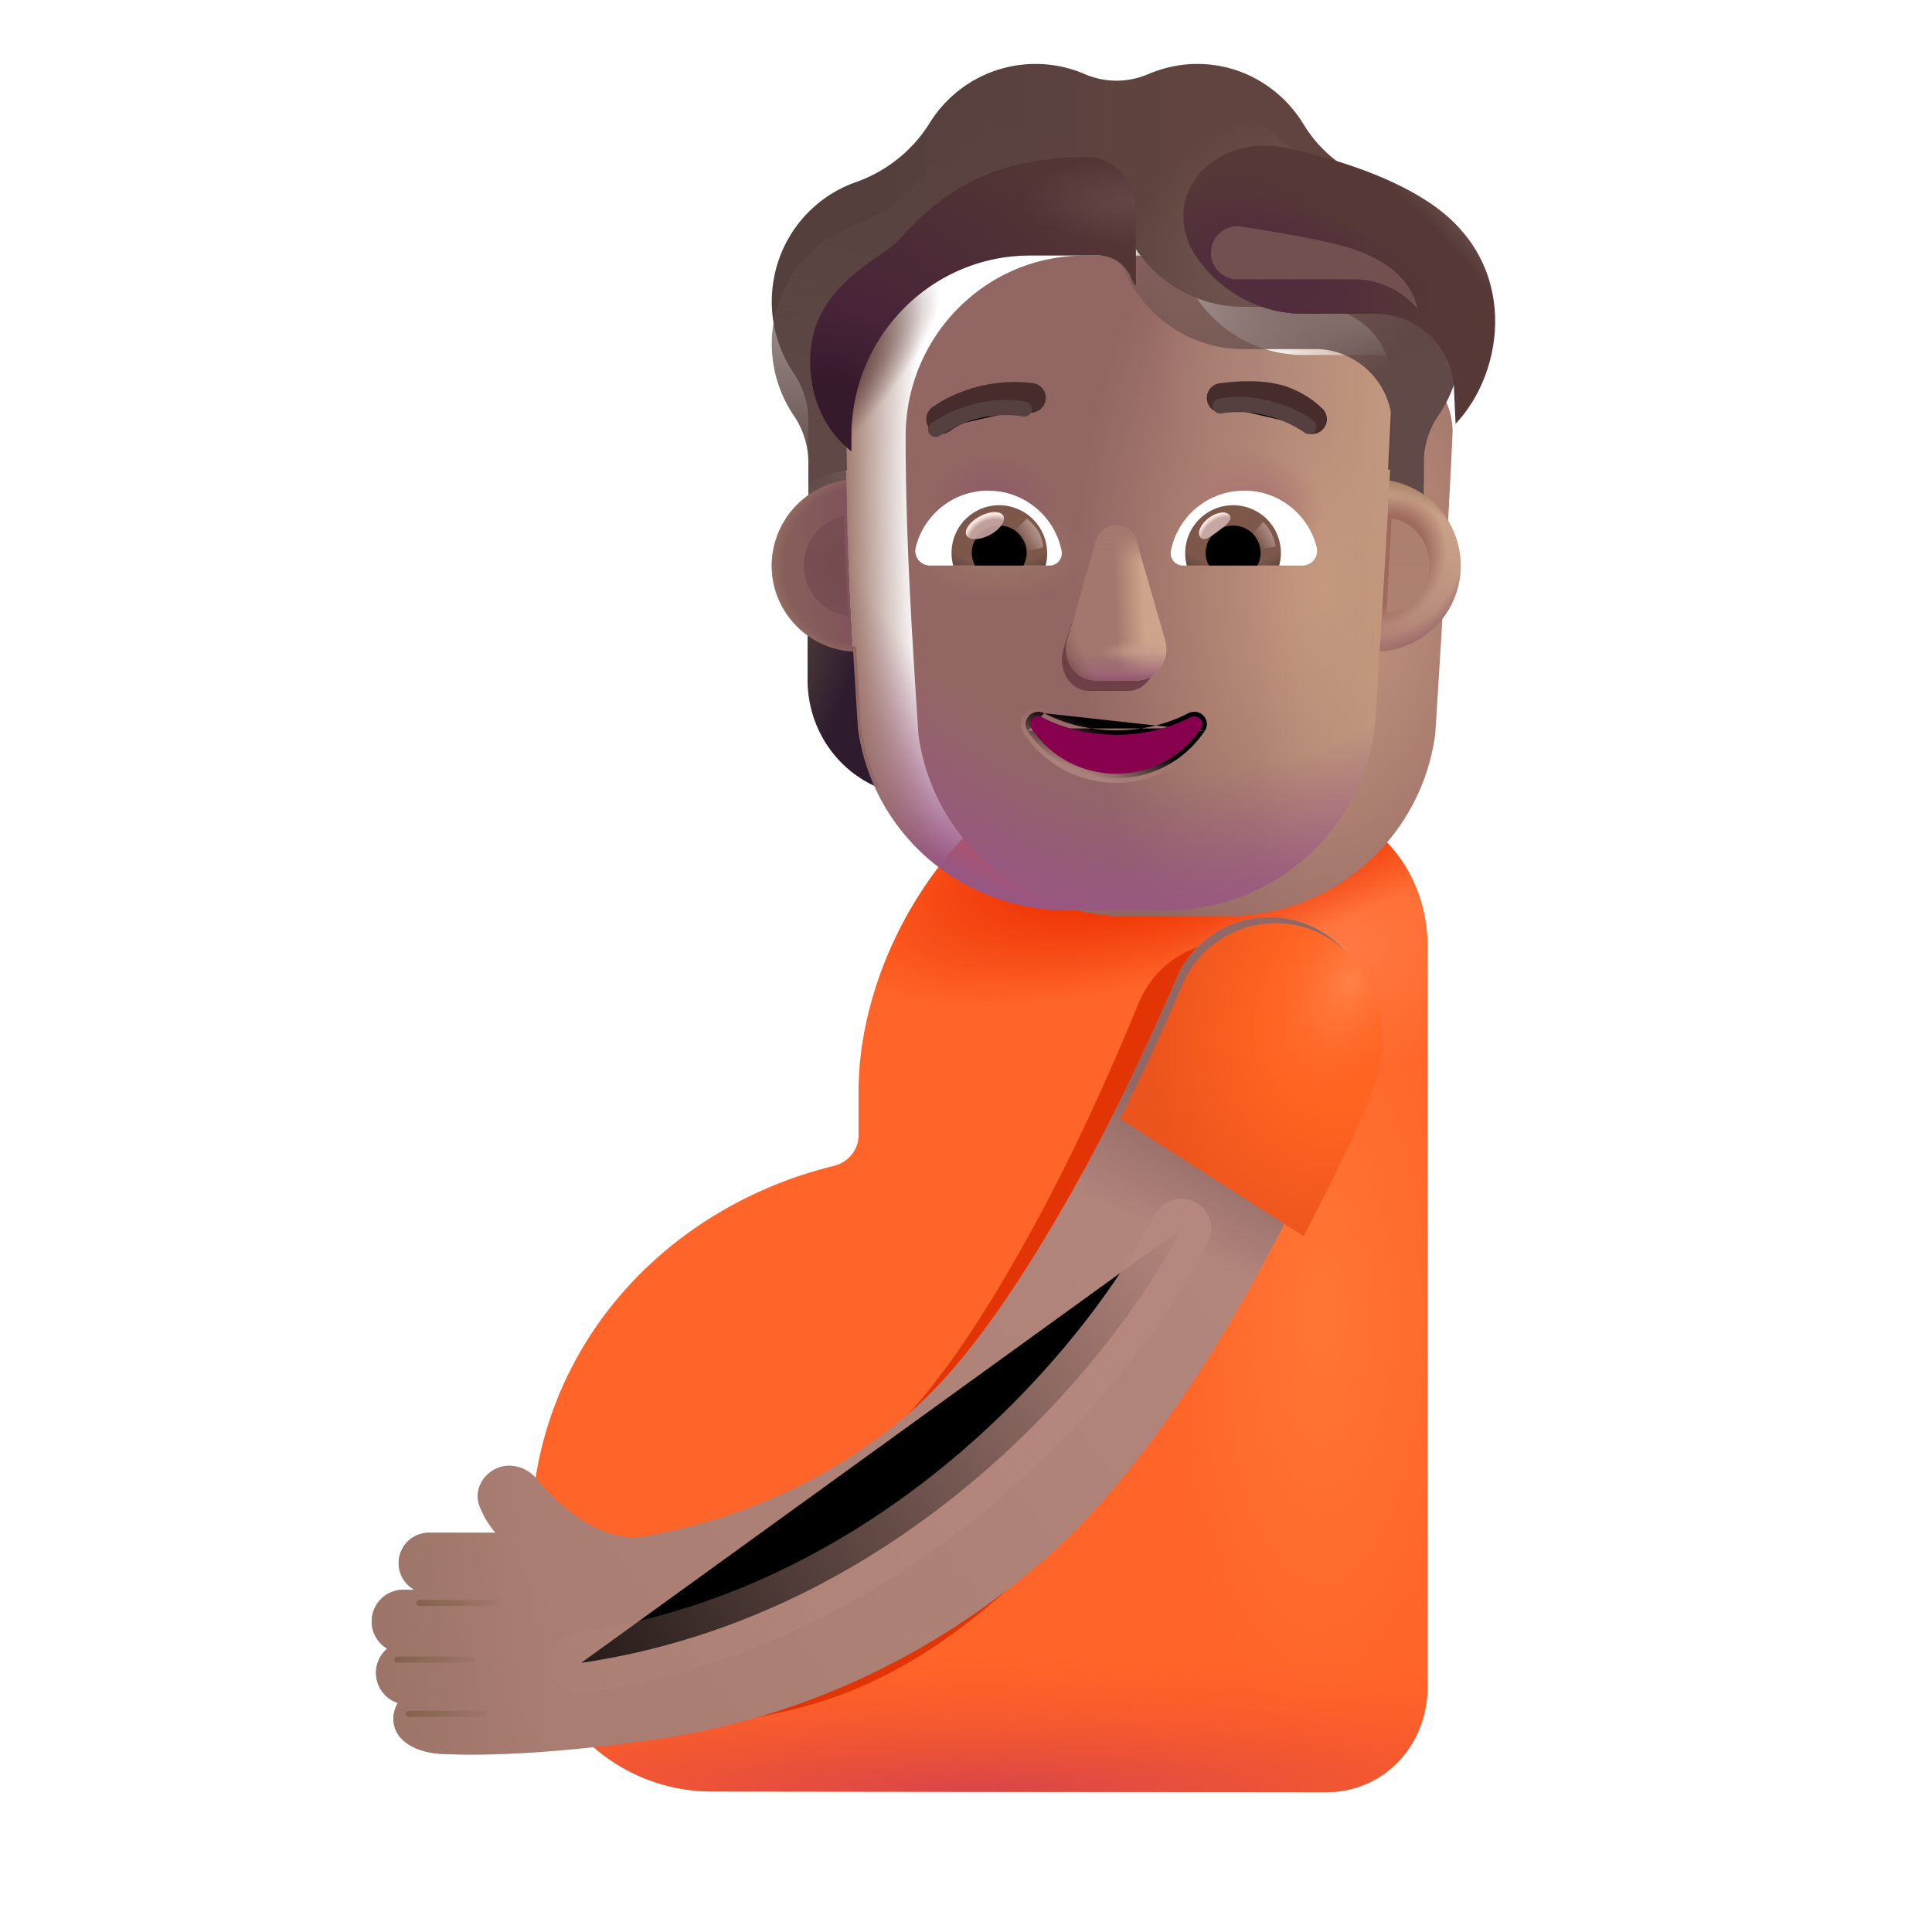 <svg width="100%" height="100%" viewBox="0 0 32 32" xmlns="http://www.w3.org/2000/svg"><g filter="url(#a)"><path fill="#FF6428" d="M16.856 12.48c-2.205.676-3.886 3.247-3.886 5.61v.716c0 .241-.173.446-.407.504-2.869.705-5.018 3.106-5.018 6.148v1.215c0 1.657 1.345 3 3.004 3l10.163.012c.968 0 1.684-.783 1.684-1.75V15.702c0-1.296-.846-2.238-2.038-2.487-.154-.033-.308-.063-.462-.099a3.5 3.5 0 0 1-.763-.256l-.059-.03c-.694-.346-1.476-.577-2.218-.35"/><path fill="url(#b)" d="M16.856 12.48c-2.205.676-3.886 3.247-3.886 5.61v.716c0 .241-.173.446-.407.504-2.869.705-5.018 3.106-5.018 6.148v1.215c0 1.657 1.345 3 3.004 3l10.163.012c.968 0 1.684-.783 1.684-1.75V15.702c0-1.296-.846-2.238-2.038-2.487-.154-.033-.308-.063-.462-.099a3.5 3.5 0 0 1-.763-.256l-.059-.03c-.694-.346-1.476-.577-2.218-.35"/><path fill="url(#c)" d="M16.856 12.48c-2.205.676-3.886 3.247-3.886 5.61v.716c0 .241-.173.446-.407.504-2.869.705-5.018 3.106-5.018 6.148v1.215c0 1.657 1.345 3 3.004 3l10.163.012c.968 0 1.684-.783 1.684-1.75V15.702c0-1.296-.846-2.238-2.038-2.487-.154-.033-.308-.063-.462-.099a3.5 3.5 0 0 1-.763-.256l-.059-.03c-.694-.346-1.476-.577-2.218-.35"/><path fill="url(#d)" d="M16.856 12.48c-2.205.676-3.886 3.247-3.886 5.61v.716c0 .241-.173.446-.407.504-2.869.705-5.018 3.106-5.018 6.148v1.215c0 1.657 1.345 3 3.004 3l10.163.012c.968 0 1.684-.783 1.684-1.75V15.702c0-1.296-.846-2.238-2.038-2.487-.154-.033-.308-.063-.462-.099a3.5 3.5 0 0 1-.763-.256l-.059-.03c-.694-.346-1.476-.577-2.218-.35"/><path fill="url(#e)" d="M16.856 12.48c-2.205.676-3.886 3.247-3.886 5.61v.716c0 .241-.173.446-.407.504-2.869.705-5.018 3.106-5.018 6.148v1.215c0 1.657 1.345 3 3.004 3l10.163.012c.968 0 1.684-.783 1.684-1.75V15.702c0-1.296-.846-2.238-2.038-2.487-.154-.033-.308-.063-.462-.099a3.5 3.5 0 0 1-.763-.256l-.059-.03c-.694-.346-1.476-.577-2.218-.35"/></g><g filter="url(#f)"><path fill="#E23405" d="M10.47 28.719q.229-.028.44-.06c1.886-.224 3.507-.32 5.738-2.297 1.325-1.174 2.434-2.896 3.27-4.433.854-1.568 1.503-3.093 1.868-3.98.35-.849-.022-1.834-.83-2.202-.81-.367-1.749.024-2.098.873-.35.848-.944 2.24-1.71 3.646-.782 1.437-1.644 2.793-2.534 3.581a8.56 8.56 0 0 1-4.145 2.016c-.516.096-1.135-.235-1.704-.947a.56.56 0 0 0-.494-.216 7 7 0 0 0-.043.759v1.214c0 1.164 1.318 1.548 2.241 2.046"/></g><g filter="url(#g)"><path fill="url(#h)" d="M21.69 15.529c.848.367 1.239 1.353.872 2.202-.383.886-1.065 2.411-1.961 3.979-.879 1.537-2.043 3.259-3.434 4.433-2.342 1.976-4.764 2.698-6.745 2.923-.929.129-2.169.232-3.109.184-.457-.024-.735-.232-.785-.477a.5.5 0 0 1 .062-.366.526.526 0 0 1-.177-.9.525.525 0 0 1 .27-.976h.18a.504.504 0 0 1 .243-.945h1.098a1.6 1.6 0 0 1-.258-.43c-.1-.237.024-.507.253-.623.237-.12.522-.04.692.164.598.713 1.248 1.044 1.79.947 1.352-.24 2.917-.805 4.351-2.015.935-.79 1.84-2.144 2.66-3.581.804-1.407 1.428-2.799 1.795-3.647a1.675 1.675 0 0 1 2.202-.872"/><path fill="url(#i)" d="M21.69 15.529c.848.367 1.239 1.353.872 2.202-.383.886-1.065 2.411-1.961 3.979-.879 1.537-2.043 3.259-3.434 4.433-2.342 1.976-4.764 2.698-6.745 2.923-.929.129-2.169.232-3.109.184-.457-.024-.735-.232-.785-.477a.5.5 0 0 1 .062-.366.526.526 0 0 1-.177-.9.525.525 0 0 1 .27-.976h.18a.504.504 0 0 1 .243-.945h1.098a1.6 1.6 0 0 1-.258-.43c-.1-.237.024-.507.253-.623.237-.12.522-.04.692.164.598.713 1.248 1.044 1.79.947 1.352-.24 2.917-.805 4.351-2.015.935-.79 1.84-2.144 2.66-3.581.804-1.407 1.428-2.799 1.795-3.647a1.675 1.675 0 0 1 2.202-.872"/><path fill="url(#j)" d="M21.69 15.529c.848.367 1.239 1.353.872 2.202-.383.886-1.065 2.411-1.961 3.979-.879 1.537-2.043 3.259-3.434 4.433-2.342 1.976-4.764 2.698-6.745 2.923-.929.129-2.169.232-3.109.184-.457-.024-.735-.232-.785-.477a.5.5 0 0 1 .062-.366.526.526 0 0 1-.177-.9.525.525 0 0 1 .27-.976h.18a.504.504 0 0 1 .243-.945h1.098a1.6 1.6 0 0 1-.258-.43c-.1-.237.024-.507.253-.623.237-.12.522-.04.692.164.598.713 1.248 1.044 1.79.947 1.352-.24 2.917-.805 4.351-2.015.935-.79 1.84-2.144 2.66-3.581.804-1.407 1.428-2.799 1.795-3.647a1.675 1.675 0 0 1 2.202-.872"/></g><g filter="url(#k)"><path fill="url(#l)" d="M22.665 18.062c.39-1.09-.127-2.166-.976-2.533a1.675 1.675 0 0 0-2.202.872c-.266.616-.533 1.241-1.04 2.228l3.046 1.945c.567-1.099.924-1.82 1.172-2.512"/><path fill="url(#m)" d="M22.665 18.062c.39-1.09-.127-2.166-.976-2.533a1.675 1.675 0 0 0-2.202.872c-.266.616-.533 1.241-1.04 2.228l3.046 1.945c.567-1.099.924-1.82 1.172-2.512"/></g><g filter="url(#n)"><path stroke="url(#o)" stroke-linecap="round" stroke-width=".1" d="M6.946 26.55h1.242"/></g><g filter="url(#p)"><path stroke="url(#q)" stroke-linecap="round" stroke-width=".1" d="M6.58 27.488H7.82"/></g><g filter="url(#r)"><path stroke="url(#s)" stroke-linecap="round" stroke-width=".1" d="M6.767 28.387h1.242"/></g><g filter="url(#t)"><path stroke="url(#u)" stroke-linecap="round" d="M19.563 20.355c-1.042 2.063-4.488 6.387-9.938 7.188"/></g><path fill="url(#v)" d="M22.798 10.711c.297-.01.575-.11.802-.274v.826c0 .792-.472 1.497-1.19 1.79q.229-.484.308-1.046z"/><path fill="url(#w)" d="M14.178 10.711a1.45 1.45 0 0 1-.802-.274v.826c0 .792.472 1.497 1.189 1.79a3.6 3.6 0 0 1-.307-1.046z"/><g filter="url(#x)"><path fill="url(#y)" d="M14.21 12.054a3.47 3.47 0 0 0 3.445 3.02h1.673a3.47 3.47 0 0 0 3.445-3.02c.104-1.67.21-3.333.287-5.002a1.285 1.285 0 0 0-1.223-1.27h-1.241c-.846 0-1.613-.499-1.96-1.279a.59.59 0 0 0-.546-.37H16.96C15.325 4.132 14 5.472 14 7.127c0 1.65.103 3.272.211 4.926"/><path fill="url(#z)" d="M14.21 12.054a3.47 3.47 0 0 0 3.445 3.02h1.673a3.47 3.47 0 0 0 3.445-3.02c.104-1.67.21-3.333.287-5.002a1.285 1.285 0 0 0-1.223-1.27h-1.241c-.846 0-1.613-.499-1.96-1.279a.59.59 0 0 0-.546-.37H16.96C15.325 4.132 14 5.472 14 7.127c0 1.65.103 3.272.211 4.926"/></g><path fill="url(#A)" d="M14.21 12.054a3.47 3.47 0 0 0 3.445 3.02h1.673a3.47 3.47 0 0 0 3.445-3.02c.104-1.67.21-3.333.287-5.002a1.285 1.285 0 0 0-1.223-1.27h-1.241c-.846 0-1.613-.499-1.96-1.279a.59.59 0 0 0-.546-.37H16.96C15.325 4.132 14 5.472 14 7.127c0 1.65.103 3.272.211 4.926"/><path fill="url(#B)" d="M14.21 12.054a3.47 3.47 0 0 0 3.445 3.02h1.673a3.47 3.47 0 0 0 3.445-3.02c.104-1.67.21-3.333.287-5.002a1.285 1.285 0 0 0-1.223-1.27h-1.241c-.846 0-1.613-.499-1.96-1.279a.59.59 0 0 0-.546-.37H16.96C15.325 4.132 14 5.472 14 7.127c0 1.65.103 3.272.211 4.926"/><path fill="url(#C)" d="M14.21 12.054a3.47 3.47 0 0 0 3.445 3.02h1.673a3.47 3.47 0 0 0 3.445-3.02c.104-1.67.21-3.333.287-5.002a1.285 1.285 0 0 0-1.223-1.27h-1.241c-.846 0-1.613-.499-1.96-1.279a.59.59 0 0 0-.546-.37H16.96C15.325 4.132 14 5.472 14 7.127c0 1.65.103 3.272.211 4.926"/><path fill="url(#D)" d="M14.21 12.054a3.47 3.47 0 0 0 3.445 3.02h1.673a3.47 3.47 0 0 0 3.445-3.02c.104-1.67.21-3.333.287-5.002a1.285 1.285 0 0 0-1.223-1.27h-1.241c-.846 0-1.613-.499-1.96-1.279a.59.59 0 0 0-.546-.37H16.96C15.325 4.132 14 5.472 14 7.127c0 1.65.103 3.272.211 4.926"/><path fill="url(#E)" d="M14.21 12.054a3.47 3.47 0 0 0 3.445 3.02h1.673a3.47 3.47 0 0 0 3.445-3.02c.104-1.67.21-3.333.287-5.002a1.285 1.285 0 0 0-1.223-1.27h-1.241c-.846 0-1.613-.499-1.96-1.279a.59.59 0 0 0-.546-.37H16.96C15.325 4.132 14 5.472 14 7.127c0 1.65.103 3.272.211 4.926"/><path fill="url(#F)" d="M14.21 12.054a3.47 3.47 0 0 0 3.445 3.02h1.673a3.47 3.47 0 0 0 3.445-3.02c.104-1.67.21-3.333.287-5.002a1.285 1.285 0 0 0-1.223-1.27h-1.241c-.846 0-1.613-.499-1.96-1.279a.59.59 0 0 0-.546-.37H16.96C15.325 4.132 14 5.472 14 7.127c0 1.65.103 3.272.211 4.926"/><path fill="url(#G)" d="M14.21 12.054a3.47 3.47 0 0 0 3.445 3.02h1.673a3.47 3.47 0 0 0 3.445-3.02c.104-1.67.21-3.333.287-5.002a1.285 1.285 0 0 0-1.223-1.27h-1.241c-.846 0-1.613-.499-1.96-1.279a.59.59 0 0 0-.546-.37H16.96C15.325 4.132 14 5.472 14 7.127c0 1.65.103 3.272.211 4.926"/><path fill="url(#H)" d="M14.21 12.054a3.47 3.47 0 0 0 3.445 3.02h1.673a3.47 3.47 0 0 0 3.445-3.02c.104-1.67.21-3.333.287-5.002a1.285 1.285 0 0 0-1.223-1.27h-1.241c-.846 0-1.613-.499-1.96-1.279a.59.59 0 0 0-.546-.37H16.96C15.325 4.132 14 5.472 14 7.127c0 1.65.103 3.272.211 4.926"/><g filter="url(#I)"><path fill="#6F3F46" d="m18.132 9.143-.524 1.63c-.09.335.125.67.43.67h.648c.305 0 .52-.34.43-.67l-.439-1.63c-.094-.361-.447-.361-.545 0"/></g><g filter="url(#J)"><path fill="#A3776D" d="m18.149 8.969-.471 1.63c-.096.335.134.67.461.67h.698c.326 0 .557-.34.461-.67l-.471-1.63c-.101-.361-.572-.361-.678 0"/><path fill="url(#K)" d="m18.149 8.969-.471 1.63c-.096.335.134.67.461.67h.698c.326 0 .557-.34.461-.67l-.471-1.63c-.101-.361-.572-.361-.678 0"/><path fill="url(#L)" d="m18.149 8.969-.471 1.63c-.096.335.134.67.461.67h.698c.326 0 .557-.34.461-.67l-.471-1.63c-.101-.361-.572-.361-.678 0"/><path fill="url(#M)" d="m18.149 8.969-.471 1.63c-.096.335.134.67.461.67h.698c.326 0 .557-.34.461-.67l-.471-1.63c-.101-.361-.572-.361-.678 0"/><path fill="url(#N)" d="m18.149 8.969-.471 1.63c-.096.335.134.67.461.67h.698c.326 0 .557-.34.461-.67l-.471-1.63c-.101-.361-.572-.361-.678 0"/><path fill="url(#O)" d="m18.149 8.969-.471 1.63c-.096.335.134.67.461.67h.698c.326 0 .557-.34.461-.67l-.471-1.63c-.101-.361-.572-.361-.678 0"/></g><path fill="url(#P)" d="m18.149 8.969-.471 1.63c-.096.335.134.67.461.67h.698c.326 0 .557-.34.461-.67l-.471-1.63c-.101-.361-.572-.361-.678 0"/><path fill="url(#Q)" d="m18.149 8.969-.471 1.63c-.096.335.134.67.461.67h.698c.326 0 .557-.34.461-.67l-.471-1.63c-.101-.361-.572-.361-.678 0"/><g filter="url(#R)"><path stroke="url(#S)" stroke-width=".15" d="M17.295 11.813c.344.18.755.283 1.193.283.443 0 .85-.104 1.194-.283a.21.21 0 0 1 .25.04c.06.063.082.163.022.253m-2.66-.293 2.598.252m-2.597-.252h-.001a.21.21 0 0 0-.25.043.196.196 0 0 0-.022.25m.273-.293-.21.252m2.87.041-.063-.041m.062.041-.062-.041m.062.041c-.31.47-.85.784-1.466.784a1.75 1.75 0 0 1-1.466-.783m2.87-.042c-.297.45-.815.75-1.404.75-.59 0-1.107-.3-1.404-.75m-.062.042.062-.042m-.062.042.062-.042"/></g><path fill="url(#T)" d="M18.488 12.17c-.45 0-.873-.105-1.228-.29-.122-.062-.252.074-.176.185.297.45.815.75 1.404.75.59 0 1.107-.3 1.404-.75.076-.115-.054-.247-.176-.185a2.65 2.65 0 0 1-1.228.29"/><g filter="url(#U)"><path fill="url(#V)" d="M22.792 3.714c.456.157.865.475 1.124.932a2.1 2.1 0 0 1-.094 2.24c-.155.228-.24.499-.24.774v1.054a1.55 1.55 0 0 0-.592-.238l.07-1.424a1.285 1.285 0 0 0-1.223-1.27h-1.241c-.846 0-1.613-.5-1.96-1.279a.59.59 0 0 0-.546-.37H16.96C15.325 4.132 14 5.472 14 7.127l.027 1.363c-.225.033-.46.108-.638.233V7.66c0-.275-.085-.546-.24-.775a2.12 2.12 0 0 1-.127-2.168c.259-.49.677-.832 1.152-.999.508-.18.94-.523 1.227-.984a2.06 2.06 0 0 1 2.563-.808c.338.147.72.147 1.058 0 .25-.105.522-.167.809-.167.747 0 1.4.404 1.763 1.004.273.451.7.78 1.199.95"/></g><path fill="url(#W)" d="M22.792 3.714c.456.157.865.475 1.124.932a2.1 2.1 0 0 1-.094 2.24c-.155.228-.24.499-.24.774v1.054a1.55 1.55 0 0 0-.592-.238l.07-1.424a1.285 1.285 0 0 0-1.223-1.27h-1.241c-.846 0-1.613-.5-1.96-1.279a.59.59 0 0 0-.546-.37H16.96C15.325 4.132 14 5.472 14 7.127l.027 1.363c-.225.033-.46.108-.638.233V7.66c0-.275-.085-.546-.24-.775a2.12 2.12 0 0 1-.127-2.168c.259-.49.677-.832 1.152-.999.508-.18.94-.523 1.227-.984a2.06 2.06 0 0 1 2.563-.808c.338.147.72.147 1.058 0 .25-.105.522-.167.809-.167.747 0 1.4.404 1.763 1.004.273.451.7.78 1.199.95"/><path fill="url(#X)" d="M22.792 3.714c.456.157.865.475 1.124.932a2.1 2.1 0 0 1-.094 2.24c-.155.228-.24.499-.24.774v1.054a1.55 1.55 0 0 0-.592-.238l.07-1.424a1.285 1.285 0 0 0-1.223-1.27h-1.241c-.846 0-1.613-.5-1.96-1.279a.59.59 0 0 0-.546-.37H16.96C15.325 4.132 14 5.472 14 7.127l.027 1.363c-.225.033-.46.108-.638.233V7.66c0-.275-.085-.546-.24-.775a2.12 2.12 0 0 1-.127-2.168c.259-.49.677-.832 1.152-.999.508-.18.94-.523 1.227-.984a2.06 2.06 0 0 1 2.563-.808c.338.147.72.147 1.058 0 .25-.105.522-.167.809-.167.747 0 1.4.404 1.763 1.004.273.451.7.78 1.199.95"/><path fill="url(#Y)" d="M22.792 3.714c.456.157.865.475 1.124.932a2.1 2.1 0 0 1-.094 2.24c-.155.228-.24.499-.24.774v1.054a1.55 1.55 0 0 0-.592-.238l.07-1.424a1.285 1.285 0 0 0-1.223-1.27h-1.241c-.846 0-1.613-.5-1.96-1.279a.59.59 0 0 0-.546-.37H16.96C15.325 4.132 14 5.472 14 7.127l.027 1.363c-.225.033-.46.108-.638.233V7.66c0-.275-.085-.546-.24-.775a2.12 2.12 0 0 1-.127-2.168c.259-.49.677-.832 1.152-.999.508-.18.94-.523 1.227-.984a2.06 2.06 0 0 1 2.563-.808c.338.147.72.147 1.058 0 .25-.105.522-.167.809-.167.747 0 1.4.404 1.763 1.004.273.451.7.78 1.199.95"/><g filter="url(#Z)"><path fill="#462D2B" d="M21.797 6.961a1.64 1.64 0 0 0-.61-.365c-.269-.085-.607-.107-1.074-.05a.246.246 0 1 0 .06.488c.426-.052.687-.025.867.031.176.056.295.145.434.267a.246.246 0 0 0 .323-.371"/></g><g filter="url(#aa)"><path fill="#462D2B" d="M15.464 6.864a2.46 2.46 0 0 1 1.542-.319.246.246 0 1 1-.06.489 1.97 1.97 0 0 0-1.23.252q-.045.028-.066.043l-.015.01-.002.002a.246.246 0 0 1-.301-.389z"/></g><g filter="url(#ab)"><path fill="#533634" d="M18.694 4.624a2 2 0 0 1-.059-.121.59.59 0 0 0-.545-.371H16.96C15.325 4.132 14 5.472 14 7.128v.244c-.301-.23-.68-.714-.68-1.497 0-.95.693-1.43 1.135-1.737.124-.086.23-.159.293-.224l.088-.093c.31-.329.862-.914 1.826-1.17a4.8 4.8 0 0 1 1.245-.148c.473.003.807.412.807.885v1.224z"/><path fill="url(#ac)" d="M18.694 4.624a2 2 0 0 1-.059-.121.59.59 0 0 0-.545-.371H16.96C15.325 4.132 14 5.472 14 7.128v.244c-.301-.23-.68-.714-.68-1.497 0-.95.693-1.43 1.135-1.737.124-.086.23-.159.293-.224l.088-.093c.31-.329.862-.914 1.826-1.17a4.8 4.8 0 0 1 1.245-.148c.473.003.807.412.807.885v1.224z"/><path fill="url(#ad)" d="M18.694 4.624a2 2 0 0 1-.059-.121.59.59 0 0 0-.545-.371H16.96C15.325 4.132 14 5.472 14 7.128v.244c-.301-.23-.68-.714-.68-1.497 0-.95.693-1.43 1.135-1.737.124-.086.23-.159.293-.224l.088-.093c.31-.329.862-.914 1.826-1.17a4.8 4.8 0 0 1 1.245-.148c.473.003.807.412.807.885v1.224z"/></g><g filter="url(#ae)"><path fill="#563936" d="m23.109 7.52-.026-.56c-.01-.676-.569-1.235-1.246-1.263h-1.241c-.788 0-1.507-.43-1.883-1.117 0 0-.02-.048-.05-.135-.316-.952.625-1.708 1.607-1.5.813.172 1.705.454 2.377.893 1.547 1.008 1.276 2.826.462 3.682"/><path fill="url(#af)" d="m23.109 7.52-.026-.56c-.01-.676-.569-1.235-1.246-1.263h-1.241c-.788 0-1.507-.43-1.883-1.117 0 0-.02-.048-.05-.135-.316-.952.625-1.708 1.607-1.5.813.172 1.705.454 2.377.893 1.547 1.008 1.276 2.826.462 3.682"/><path fill="url(#ag)" d="m23.109 7.52-.026-.56c-.01-.676-.569-1.235-1.246-1.263h-1.241c-.788 0-1.507-.43-1.883-1.117 0 0-.02-.048-.05-.135-.316-.952.625-1.708 1.607-1.5.813.172 1.705.454 2.377.893 1.547 1.008 1.276 2.826.462 3.682"/><path fill="url(#ah)" d="m23.109 7.52-.026-.56c-.01-.676-.569-1.235-1.246-1.263h-1.241c-.788 0-1.507-.43-1.883-1.117 0 0-.02-.048-.05-.135-.316-.952.625-1.708 1.607-1.5.813.172 1.705.454 2.377.893 1.547 1.008 1.276 2.826.462 3.682"/></g><path fill="#fff" d="M20.608 8.126c.579 0 1.068.4 1.2.94a.243.243 0 0 1-.236.301h-1.979a.204.204 0 0 1-.2-.24c.11-.569.61-1 1.215-1"/><path fill="url(#ai)" d="M20.424 8.368a.79.79 0 0 1 .763 1h-1.529a.794.794 0 0 1 .766-1"/><path fill="#000" d="M19.97 9.159c0-.252.202-.453.454-.453a.45.45 0 0 1 .403.661h-.802a.4.4 0 0 1-.054-.208"/><g filter="url(#aj)"><path fill="#C7A7A3" d="M20.366 8.535c.056.075-.061.167-.195.267s-.234.171-.29.096.006-.218.14-.318.289-.12.345-.045"/><path fill="url(#ak)" d="M20.366 8.535c.056.075-.061.167-.195.267s-.234.171-.29.096.006-.218.14-.318.289-.12.345-.045"/></g><g filter="url(#al)"><path fill="url(#am)" d="M21.129 9.055a.75.75 0 0 0-.205-.41l-.23.252.103.203z"/></g><path fill="#fff" d="M16.368 8.126c-.579 0-1.068.4-1.2.94-.04.154.078.301.237.301h1.978a.204.204 0 0 0 .201-.24c-.111-.569-.615-1-1.216-1"/><path fill="url(#an)" d="M16.552 8.368a.79.79 0 0 0-.763 1h1.529a.797.797 0 0 0-.766-1"/><path fill="#000" d="M17.005 9.159a.45.45 0 0 0-.453-.453.45.45 0 0 0-.403.661h.802a.45.45 0 0 0 .054-.208"/><g filter="url(#ao)"><path fill="url(#ap)" d="M17.275 9.066c0-.256-.208-.426-.265-.478l-.255.248.157.32z"/></g><g filter="url(#aq)" transform="rotate(-27.914 16.313 8.706)"><ellipse cx="16.313" cy="8.706" fill="#C7A7A3" fill-opacity=".9" rx=".345" ry=".175"/><ellipse cx="16.313" cy="8.706" fill="url(#ar)" rx=".345" ry=".175"/></g><path fill="url(#as)" d="M22.851 10.792q.09-1.415.164-2.83a1.427 1.427 0 0 1-.164 2.83"/><path fill="url(#at)" d="M22.851 10.792q.09-1.415.164-2.83a1.427 1.427 0 0 1-.164 2.83"/><path fill="url(#au)" d="M22.851 10.792q.09-1.415.164-2.83a1.427 1.427 0 0 1-.164 2.83"/><path fill="url(#av)" d="M22.851 10.792q.09-1.415.164-2.83a1.427 1.427 0 0 1-.164 2.83"/><path fill="url(#aw)" d="M14.016 7.95a1.44 1.44 0 0 0-1.234 1.417c0 .762.597 1.384 1.348 1.425a69 69 0 0 1-.114-2.841"/><path fill="url(#ax)" d="M14.016 7.95a1.44 1.44 0 0 0-1.234 1.417c0 .762.597 1.384 1.348 1.425a69 69 0 0 1-.114-2.841"/><g filter="url(#ay)"><path fill="url(#az)" d="M13.98 8.54a.847.847 0 0 0 .073 1.667q-.046-.833-.074-1.666"/></g><g filter="url(#aA)"><path fill="url(#aB)" d="M22.965 10.147q.044-.78.084-1.559c.355.049.63.378.63.777 0 .43-.319.778-.714.782"/></g><g filter="url(#aC)"><path stroke="#553F3F" stroke-linecap="round" stroke-width=".25" d="M15.497 7.113c.228-.164.796-.451 1.468-.338"/></g><g filter="url(#aD)"><path stroke="#553F3F" stroke-linecap="round" stroke-width=".25" d="M21.678 7.063c-.228-.163-.796-.45-1.468-.338"/></g><g filter="url(#aE)"><path fill="#725050" d="M22.388 4.627h-1.895a.44.44 0 1 1 .07-.875c.492.078 1.145.188 1.582.296.988.245 1.26.726 1.337 1.07a1.38 1.38 0 0 0-1.094-.491"/></g><defs><radialGradient id="b" cx="0" cy="0" r="1" gradientTransform="matrix(0 -2.244 14.467 0 14.97 29.685)" gradientUnits="userSpaceOnUse"><stop stop-color="#D7454A"/><stop offset="1" stop-color="#FC5428" stop-opacity="0"/></radialGradient><radialGradient id="c" cx="0" cy="0" r="1" gradientTransform="matrix(-.363 -1.993 2.972 -.542 20.997 15.747)" gradientUnits="userSpaceOnUse"><stop stop-color="#FF7A45"/><stop offset="1" stop-color="#FF7A45" stop-opacity="0"/></radialGradient><radialGradient id="d" cx="0" cy="0" r="1" gradientTransform="matrix(0 7.062 -2.688 0 20.634 21.722)" gradientUnits="userSpaceOnUse"><stop stop-color="#FF7634"/><stop offset="1" stop-color="#FF7634" stop-opacity="0"/></radialGradient><radialGradient id="e" cx="0" cy="0" r="1" gradientTransform="matrix(-6.397 2.149 -.753 -2.24 18.813 13.573)" gradientUnits="userSpaceOnUse"><stop offset=".449" stop-color="#EE3404"/><stop offset="1" stop-color="#EE3404" stop-opacity="0"/></radialGradient><radialGradient id="l" cx="0" cy="0" r="1" gradientTransform="rotate(115.321 5.939 15.46)scale(4.282 3.285)" gradientUnits="userSpaceOnUse"><stop offset=".425" stop-color="#FF6420"/><stop offset="1" stop-color="#EC541D"/></radialGradient><radialGradient id="m" cx="0" cy="0" r="1" gradientTransform="matrix(-1.262 2.304 -1.449 -.794 22.264 16.356)" gradientUnits="userSpaceOnUse"><stop stop-color="#FF8147"/><stop offset="1" stop-color="#FF5D1D" stop-opacity="0"/></radialGradient><radialGradient id="v" cx="0" cy="0" r="1" gradientTransform="matrix(.664 1.79 -2.127 .789 22.702 10.438)" gradientUnits="userSpaceOnUse"><stop offset=".215" stop-color="#493B3B"/><stop offset="1" stop-color="#311F2C"/></radialGradient><radialGradient id="w" cx="0" cy="0" r="1" gradientTransform="rotate(17.447 -28.868 48.184)scale(1.372 4.233)" gradientUnits="userSpaceOnUse"><stop stop-color="#4C3C39"/><stop offset=".746" stop-color="#2E1C2E"/></radialGradient><radialGradient id="y" cx="0" cy="0" r="1" gradientTransform="matrix(-4.171 0 0 -7.379 20.977 9.603)" gradientUnits="userSpaceOnUse"><stop stop-color="#C89980"/><stop offset="1" stop-color="#926763"/></radialGradient><radialGradient id="z" cx="0" cy="0" r="1" gradientTransform="matrix(-1.545 2.556 -2.11 -1.276 20.64 5.189)" gradientUnits="userSpaceOnUse"><stop offset=".078" stop-color="#AF887B"/><stop offset="1" stop-color="#AF887B" stop-opacity="0"/></radialGradient><radialGradient id="B" cx="0" cy="0" r="1" gradientTransform="matrix(-.906 11.014 -9.121 -.75 19.89 4.36)" gradientUnits="userSpaceOnUse"><stop offset=".767" stop-color="#985682" stop-opacity="0"/><stop offset="1" stop-color="#985682"/></radialGradient><radialGradient id="C" cx="0" cy="0" r="1" gradientTransform="matrix(0 -1.018 1.26 0 20.657 8.44)" gradientUnits="userSpaceOnUse"><stop offset=".325" stop-color="#AB7872"/><stop offset="1" stop-color="#AB7872" stop-opacity="0"/></radialGradient><radialGradient id="D" cx="0" cy="0" r="1" gradientTransform="matrix(.003 -.97 1.056 .004 16.448 8.48)" gradientUnits="userSpaceOnUse"><stop offset=".378" stop-color="#8F5D66"/><stop offset="1" stop-color="#8F5D66" stop-opacity="0"/></radialGradient><radialGradient id="E" cx="0" cy="0" r="1" gradientTransform="rotate(176.388 10.6 5.579)scale(7.547 19.279)" gradientUnits="userSpaceOnUse"><stop offset=".836" stop-color="#987064" stop-opacity="0"/><stop offset="1" stop-color="#987064"/></radialGradient><radialGradient id="F" cx="0" cy="0" r="1" gradientTransform="matrix(3.002 -2.586 .764 .887 12.467 7.18)" gradientUnits="userSpaceOnUse"><stop offset=".539" stop-color="#63413D"/><stop offset="1" stop-color="#63413D" stop-opacity="0"/></radialGradient><radialGradient id="G" cx="0" cy="0" r="1" gradientTransform="matrix(-.208 2.214 -.885 -.083 23.403 7.017)" gradientUnits="userSpaceOnUse"><stop offset=".245" stop-color="#BF9980"/><stop offset="1" stop-color="#BF9980" stop-opacity="0"/></radialGradient><radialGradient id="H" cx="0" cy="0" r="1" gradientTransform="matrix(0 .773 -1.483 0 16.523 9.164)" gradientUnits="userSpaceOnUse"><stop stop-color="#9E7765"/><stop offset="1" stop-color="#9E7765" stop-opacity="0"/></radialGradient><radialGradient id="L" cx="0" cy="0" r="1" gradientTransform="matrix(0 .216 -.68 0 18.901 10.809)" gradientUnits="userSpaceOnUse"><stop stop-color="#C59A8A"/><stop offset="1" stop-color="#C59A8A" stop-opacity="0"/></radialGradient><radialGradient id="N" cx="0" cy="0" r="1" gradientTransform="rotate(156.092 8.411 7.164)scale(1.641 2.637)" gradientUnits="userSpaceOnUse"><stop offset=".702" stop-color="#8A5F5C" stop-opacity="0"/><stop offset="1" stop-color="#744A4A"/><stop offset="1" stop-color="#8A5F5C"/></radialGradient><radialGradient id="Q" cx="0" cy="0" r="1" gradientTransform="rotate(136.341 7.423 8.803)scale(1.571 2.268)" gradientUnits="userSpaceOnUse"><stop offset=".888" stop-color="#835753" stop-opacity="0"/><stop offset="1" stop-color="#835753"/></radialGradient><radialGradient id="T" cx="0" cy="0" r="1" gradientTransform="rotate(-26.18 36.582 -32.412)scale(2.156 8.672)" gradientUnits="userSpaceOnUse"><stop offset=".562" stop-color="#87014E"/><stop offset="1" stop-color="#87004D"/></radialGradient><radialGradient id="W" cx="0" cy="0" r="1" gradientTransform="matrix(2.43 -6.338 8.994 3.448 13.428 7.897)" gradientUnits="userSpaceOnUse"><stop stop-color="#604946"/><stop offset="1" stop-color="#604946" stop-opacity="0"/></radialGradient><radialGradient id="X" cx="0" cy="0" r="1" gradientTransform="rotate(-103.052 14.917 -5.37)scale(5.964 8.463)" gradientUnits="userSpaceOnUse"><stop offset=".303" stop-color="#604946"/><stop offset="1" stop-color="#604946" stop-opacity="0"/></radialGradient><radialGradient id="Y" cx="0" cy="0" r="1" gradientTransform="matrix(-1.004 -2.113 2.494 -1.185 21.35 4.147)" gradientUnits="userSpaceOnUse"><stop stop-color="#765A55"/><stop offset="1" stop-color="#765A55" stop-opacity="0"/></radialGradient><radialGradient id="ac" cx="0" cy="0" r="1" gradientTransform="matrix(-1.951 0 0 -.724 18.713 3.227)" gradientUnits="userSpaceOnUse"><stop stop-color="#654647"/><stop offset="1" stop-color="#654647" stop-opacity="0"/></radialGradient><radialGradient id="ad" cx="0" cy="0" r="1" gradientTransform="rotate(-57.724 12.935 -9.043)scale(5.343 5.919)" gradientUnits="userSpaceOnUse"><stop offset=".093" stop-color="#37192C"/><stop offset=".311" stop-color="#472438"/><stop offset="1" stop-color="#472438" stop-opacity="0"/></radialGradient><radialGradient id="af" cx="0" cy="0" r="1" gradientTransform="rotate(-38.837 17.886 -25.888)scale(4.001 6.2)" gradientUnits="userSpaceOnUse"><stop stop-color="#532C3F"/><stop offset=".445" stop-color="#532C3F" stop-opacity="0"/></radialGradient><radialGradient id="ag" cx="0" cy="0" r="1" gradientTransform="matrix(2.623 -2.348 4.298 4.802 20.823 6.609)" gradientUnits="userSpaceOnUse"><stop offset=".857" stop-color="#685351" stop-opacity="0"/><stop offset="1" stop-color="#685351"/></radialGradient><radialGradient id="ah" cx="0" cy="0" r="1" gradientTransform="rotate(12.654 -12.492 92.943)scale(2.931 1.227)" gradientUnits="userSpaceOnUse"><stop stop-color="#4F2B3C"/><stop offset="1" stop-color="#4F2B3C" stop-opacity="0"/></radialGradient><radialGradient id="ai" cx="0" cy="0" r="1" gradientTransform="matrix(0 .719 -1.144 0 20.422 8.79)" gradientUnits="userSpaceOnUse"><stop offset=".802" stop-color="#7D574A"/><stop offset="1" stop-color="#694B43"/><stop offset="1" stop-color="#804D49"/><stop offset="1" stop-color="#664842"/></radialGradient><radialGradient id="ak" cx="0" cy="0" r="1" gradientTransform="rotate(-127.812 12.281 -.519)scale(.335 .462)" gradientUnits="userSpaceOnUse"><stop offset=".766" stop-color="#FFE6E2" stop-opacity="0"/><stop offset=".966" stop-color="#FFE6E2"/></radialGradient><radialGradient id="an" cx="0" cy="0" r="1" gradientTransform="matrix(0 .719 -1.144 0 16.553 8.79)" gradientUnits="userSpaceOnUse"><stop offset=".802" stop-color="#7D574A"/><stop offset="1" stop-color="#694B43"/><stop offset="1" stop-color="#804D49"/><stop offset="1" stop-color="#664842"/></radialGradient><radialGradient id="ar" cx="0" cy="0" r="1" gradientTransform="matrix(-.007 -.438 .527 -.008 16.3 8.985)" gradientUnits="userSpaceOnUse"><stop offset=".766" stop-color="#FFE6E2" stop-opacity="0"/><stop offset=".966" stop-color="#FFE6E2"/></radialGradient><radialGradient id="at" cx="0" cy="0" r="1" gradientTransform="matrix(.557 1.989 -1.897 .532 22.582 8.803)" gradientUnits="userSpaceOnUse"><stop offset=".856" stop-color="#9A676A" stop-opacity="0"/><stop offset="1" stop-color="#9A676A"/></radialGradient><radialGradient id="au" cx="0" cy="0" r="1" gradientTransform="matrix(.698 -.958 .803 .585 22.901 9.286)" gradientUnits="userSpaceOnUse"><stop offset=".664" stop-color="#9E6A5C"/><stop offset="1" stop-color="#9E6A5C" stop-opacity="0"/></radialGradient><radialGradient id="av" cx="0" cy="0" r="1" gradientTransform="matrix(.52 -1.375 1.837 .695 23.002 9.439)" gradientUnits="userSpaceOnUse"><stop offset=".803" stop-color="#A47F62" stop-opacity="0"/><stop offset="1" stop-color="#A47F62"/></radialGradient><radialGradient id="ax" cx="0" cy="0" r="1" gradientTransform="matrix(-1.47 0 0 -1.642 14.13 9.371)" gradientUnits="userSpaceOnUse"><stop offset=".778" stop-color="#9D7667" stop-opacity="0"/><stop offset="1" stop-color="#9D7667"/></radialGradient><radialGradient id="az" cx="0" cy="0" r="1" gradientTransform="rotate(170.261 6.666 5.289)scale(.824 .845)" gradientUnits="userSpaceOnUse"><stop stop-color="#714B4D"/><stop offset="1" stop-color="#784E52"/></radialGradient><filter id="a" width="16.1" height="17.295" x="7.545" y="12.39" color-interpolation-filters="sRGB" filterUnits="userSpaceOnUse"><feFlood flood-opacity="0" result="BackgroundImageFix"/><feBlend in="SourceGraphic" in2="BackgroundImageFix" result="shape"/><feColorMatrix in="SourceAlpha" result="hardAlpha" values="0 0 0 0 0 0 0 0 0 0 0 0 0 0 0 0 0 0 127 0"/><feOffset dx="1.25"/><feGaussianBlur stdDeviation="1"/><feComposite in2="hardAlpha" k2="-1" k3="1" operator="arithmetic"/><feColorMatrix values="0 0 0 0 0.738 0 0 0 0 0.308 0 0 0 0 0.219 0 0 0 1 0"/><feBlend in2="shape" result="effect1_innerShadow_13929_4528"/></filter><filter id="f" width="15.69" height="15.109" x="7.228" y="14.609" color-interpolation-filters="sRGB" filterUnits="userSpaceOnUse"><feFlood flood-opacity="0" result="BackgroundImageFix"/><feBlend in="SourceGraphic" in2="BackgroundImageFix" result="shape"/><feGaussianBlur result="effect1_foregroundBlur_13929_4528" stdDeviation=".5"/></filter><filter id="g" width="16.543" height="14.071" x="6.157" y="15.191" color-interpolation-filters="sRGB" filterUnits="userSpaceOnUse"><feFlood flood-opacity="0" result="BackgroundImageFix"/><feBlend in="SourceGraphic" in2="BackgroundImageFix" result="shape"/><feColorMatrix in="SourceAlpha" result="hardAlpha" values="0 0 0 0 0 0 0 0 0 0 0 0 0 0 0 0 0 0 127 0"/><feOffset dy="-.2"/><feGaussianBlur stdDeviation=".375"/><feComposite in2="hardAlpha" k2="-1" k3="1" operator="arithmetic"/><feColorMatrix values="0 0 0 0 0.643 0 0 0 0 0.412 0 0 0 0 0.522 0 0 0 1 0"/><feBlend in2="shape" result="effect1_innerShadow_13929_4528"/></filter><filter id="k" width="4.451" height="5.283" x="18.446" y="15.291" color-interpolation-filters="sRGB" filterUnits="userSpaceOnUse"><feFlood flood-opacity="0" result="BackgroundImageFix"/><feBlend in="SourceGraphic" in2="BackgroundImageFix" result="shape"/><feColorMatrix in="SourceAlpha" result="hardAlpha" values="0 0 0 0 0 0 0 0 0 0 0 0 0 0 0 0 0 0 127 0"/><feOffset dx=".1" dy="-.1"/><feGaussianBlur stdDeviation=".25"/><feComposite in2="hardAlpha" k2="-1" k3="1" operator="arithmetic"/><feColorMatrix values="0 0 0 0 0.894 0 0 0 0 0.263 0 0 0 0 0.027 0 0 0 1 0"/><feBlend in2="shape" result="effect1_innerShadow_13929_4528"/></filter><filter id="n" width="1.542" height=".3" x="6.796" y="26.401" color-interpolation-filters="sRGB" filterUnits="userSpaceOnUse"><feFlood flood-opacity="0" result="BackgroundImageFix"/><feBlend in="SourceGraphic" in2="BackgroundImageFix" result="shape"/><feGaussianBlur result="effect1_foregroundBlur_13929_4528" stdDeviation=".05"/></filter><filter id="p" width="1.542" height=".3" x="6.429" y="27.338" color-interpolation-filters="sRGB" filterUnits="userSpaceOnUse"><feFlood flood-opacity="0" result="BackgroundImageFix"/><feBlend in="SourceGraphic" in2="BackgroundImageFix" result="shape"/><feGaussianBlur result="effect1_foregroundBlur_13929_4528" stdDeviation=".05"/></filter><filter id="r" width="1.542" height=".3" x="6.617" y="28.237" color-interpolation-filters="sRGB" filterUnits="userSpaceOnUse"><feFlood flood-opacity="0" result="BackgroundImageFix"/><feBlend in="SourceGraphic" in2="BackgroundImageFix" result="shape"/><feGaussianBlur result="effect1_foregroundBlur_13929_4528" stdDeviation=".05"/></filter><filter id="t" width="12.538" height="9.787" x="8.325" y="19.055" color-interpolation-filters="sRGB" filterUnits="userSpaceOnUse"><feFlood flood-opacity="0" result="BackgroundImageFix"/><feBlend in="SourceGraphic" in2="BackgroundImageFix" result="shape"/><feGaussianBlur result="effect1_foregroundBlur_13929_4528" stdDeviation=".4"/></filter><filter id="x" width="10.061" height="11.041" x="13.999" y="4.132" color-interpolation-filters="sRGB" filterUnits="userSpaceOnUse"><feFlood flood-opacity="0" result="BackgroundImageFix"/><feBlend in="SourceGraphic" in2="BackgroundImageFix" result="shape"/><feColorMatrix in="SourceAlpha" result="hardAlpha" values="0 0 0 0 0 0 0 0 0 0 0 0 0 0 0 0 0 0 127 0"/><feOffset dx="1"/><feGaussianBlur stdDeviation=".7"/><feComposite in2="hardAlpha" k2="-1" k3="1" operator="arithmetic"/><feColorMatrix values="0 0 0 0 0.584 0 0 0 0 0.427 0 0 0 0 0.376 0 0 0 1 0"/><feBlend in2="shape" result="effect1_innerShadow_13929_4528"/><feColorMatrix in="SourceAlpha" result="hardAlpha" values="0 0 0 0 0 0 0 0 0 0 0 0 0 0 0 0 0 0 127 0"/><feOffset dy=".1"/><feGaussianBlur stdDeviation=".2"/><feComposite in2="hardAlpha" k2="-1" k3="1" operator="arithmetic"/><feColorMatrix values="0 0 0 0 0.42 0 0 0 0 0.251 0 0 0 0 0.263 0 0 0 1 0"/><feBlend in2="effect1_innerShadow_13929_4528" result="effect2_innerShadow_13929_4528"/></filter><filter id="I" width="3.549" height="4.571" x="16.588" y="7.872" color-interpolation-filters="sRGB" filterUnits="userSpaceOnUse"><feFlood flood-opacity="0" result="BackgroundImageFix"/><feBlend in="SourceGraphic" in2="BackgroundImageFix" result="shape"/><feGaussianBlur result="effect1_foregroundBlur_13929_4528" stdDeviation=".5"/></filter><filter id="J" width="2.064" height="2.971" x="17.456" y="8.498" color-interpolation-filters="sRGB" filterUnits="userSpaceOnUse"><feFlood flood-opacity="0" result="BackgroundImageFix"/><feBlend in="SourceGraphic" in2="BackgroundImageFix" result="shape"/><feGaussianBlur result="effect1_foregroundBlur_13929_4528" stdDeviation=".1"/></filter><filter id="R" width="3.353" height="1.451" x="16.811" y="11.614" color-interpolation-filters="sRGB" filterUnits="userSpaceOnUse"><feFlood flood-opacity="0" result="BackgroundImageFix"/><feBlend in="SourceGraphic" in2="BackgroundImageFix" result="shape"/><feGaussianBlur result="effect1_foregroundBlur_13929_4528" stdDeviation=".05"/></filter><filter id="U" width="11.412" height="7.465" x="12.782" y="1.259" color-interpolation-filters="sRGB" filterUnits="userSpaceOnUse"><feFlood flood-opacity="0" result="BackgroundImageFix"/><feBlend in="SourceGraphic" in2="BackgroundImageFix" result="shape"/><feColorMatrix in="SourceAlpha" result="hardAlpha" values="0 0 0 0 0 0 0 0 0 0 0 0 0 0 0 0 0 0 127 0"/><feOffset dy="-.5"/><feGaussianBlur stdDeviation=".625"/><feComposite in2="hardAlpha" k2="-1" k3="1" operator="arithmetic"/><feColorMatrix values="0 0 0 0 0.267 0 0 0 0 0.153 0 0 0 0 0.184 0 0 0 1 0"/><feBlend in2="shape" result="effect1_innerShadow_13929_4528"/><feColorMatrix in="SourceAlpha" result="hardAlpha" values="0 0 0 0 0 0 0 0 0 0 0 0 0 0 0 0 0 0 127 0"/><feOffset dy="-.2"/><feGaussianBlur stdDeviation=".2"/><feComposite in2="hardAlpha" k2="-1" k3="1" operator="arithmetic"/><feColorMatrix values="0 0 0 0 0.259 0 0 0 0 0.133 0 0 0 0 0.173 0 0 0 1 0"/><feBlend in2="effect1_innerShadow_13929_4528" result="effect2_innerShadow_13929_4528"/></filter><filter id="Z" width="2.085" height="1.078" x="19.897" y="6.314" color-interpolation-filters="sRGB" filterUnits="userSpaceOnUse"><feFlood flood-opacity="0" result="BackgroundImageFix"/><feBlend in="SourceGraphic" in2="BackgroundImageFix" result="shape"/><feColorMatrix in="SourceAlpha" result="hardAlpha" values="0 0 0 0 0 0 0 0 0 0 0 0 0 0 0 0 0 0 127 0"/><feOffset dx=".1" dy="-.2"/><feGaussianBlur stdDeviation=".125"/><feComposite in2="hardAlpha" k2="-1" k3="1" operator="arithmetic"/><feColorMatrix values="0 0 0 0 0.243 0 0 0 0 0.122 0 0 0 0 0.2 0 0 0 1 0"/><feBlend in2="shape" result="effect1_innerShadow_13929_4528"/></filter><filter id="aa" width="2.085" height="1.065" x="15.237" y="6.327" color-interpolation-filters="sRGB" filterUnits="userSpaceOnUse"><feFlood flood-opacity="0" result="BackgroundImageFix"/><feBlend in="SourceGraphic" in2="BackgroundImageFix" result="shape"/><feColorMatrix in="SourceAlpha" result="hardAlpha" values="0 0 0 0 0 0 0 0 0 0 0 0 0 0 0 0 0 0 127 0"/><feOffset dx=".1" dy="-.2"/><feGaussianBlur stdDeviation=".125"/><feComposite in2="hardAlpha" k2="-1" k3="1" operator="arithmetic"/><feColorMatrix values="0 0 0 0 0.243 0 0 0 0 0.122 0 0 0 0 0.2 0 0 0 1 0"/><feBlend in2="shape" result="effect1_innerShadow_13929_4528"/></filter><filter id="ab" width="5.894" height="5.369" x="13.069" y="2.253" color-interpolation-filters="sRGB" filterUnits="userSpaceOnUse"><feFlood flood-opacity="0" result="BackgroundImageFix"/><feBlend in="SourceGraphic" in2="BackgroundImageFix" result="shape"/><feColorMatrix in="SourceAlpha" result="hardAlpha" values="0 0 0 0 0 0 0 0 0 0 0 0 0 0 0 0 0 0 127 0"/><feOffset dx=".1" dy=".1"/><feGaussianBlur stdDeviation=".1"/><feComposite in2="hardAlpha" k2="-1" k3="1" operator="arithmetic"/><feColorMatrix values="0 0 0 0 0.365 0 0 0 0 0.286 0 0 0 0 0.271 0 0 0 1 0"/><feBlend in2="shape" result="effect1_innerShadow_13929_4528"/><feGaussianBlur result="effect2_foregroundBlur_13929_4528" stdDeviation=".125"/></filter><filter id="ae" width="6.414" height="5.36" x="18.351" y="2.41" color-interpolation-filters="sRGB" filterUnits="userSpaceOnUse"><feFlood flood-opacity="0" result="BackgroundImageFix"/><feBlend in="SourceGraphic" in2="BackgroundImageFix" result="shape"/><feColorMatrix in="SourceAlpha" result="hardAlpha" values="0 0 0 0 0 0 0 0 0 0 0 0 0 0 0 0 0 0 127 0"/><feOffset dx="1" dy="-.5"/><feGaussianBlur stdDeviation=".5"/><feComposite in2="hardAlpha" k2="-1" k3="1" operator="arithmetic"/><feColorMatrix values="0 0 0 0 0.282 0 0 0 0 0.169 0 0 0 0 0.188 0 0 0 1 0"/><feBlend in2="shape" result="effect1_innerShadow_13929_4528"/><feGaussianBlur result="effect2_foregroundBlur_13929_4528" stdDeviation=".125"/></filter><filter id="aj" width=".72" height=".64" x="19.76" y="8.389" color-interpolation-filters="sRGB" filterUnits="userSpaceOnUse"><feFlood flood-opacity="0" result="BackgroundImageFix"/><feBlend in="SourceGraphic" in2="BackgroundImageFix" result="shape"/><feGaussianBlur result="effect1_foregroundBlur_13929_4528" stdDeviation=".05"/></filter><filter id="al" width=".836" height=".855" x="20.493" y="8.445" color-interpolation-filters="sRGB" filterUnits="userSpaceOnUse"><feFlood flood-opacity="0" result="BackgroundImageFix"/><feBlend in="SourceGraphic" in2="BackgroundImageFix" result="shape"/><feGaussianBlur result="effect1_foregroundBlur_13929_4528" stdDeviation=".1"/></filter><filter id="ao" width=".92" height=".967" x="16.555" y="8.388" color-interpolation-filters="sRGB" filterUnits="userSpaceOnUse"><feFlood flood-opacity="0" result="BackgroundImageFix"/><feBlend in="SourceGraphic" in2="BackgroundImageFix" result="shape"/><feGaussianBlur result="effect1_foregroundBlur_13929_4528" stdDeviation=".1"/></filter><filter id="aq" width=".832" height=".647" x="15.897" y="8.382" color-interpolation-filters="sRGB" filterUnits="userSpaceOnUse"><feFlood flood-opacity="0" result="BackgroundImageFix"/><feBlend in="SourceGraphic" in2="BackgroundImageFix" result="shape"/><feGaussianBlur result="effect1_foregroundBlur_13929_4528" stdDeviation=".05"/></filter><filter id="ay" width="1.235" height="2.166" x="13.069" y="8.291" color-interpolation-filters="sRGB" filterUnits="userSpaceOnUse"><feFlood flood-opacity="0" result="BackgroundImageFix"/><feBlend in="SourceGraphic" in2="BackgroundImageFix" result="shape"/><feGaussianBlur result="effect1_foregroundBlur_13929_4528" stdDeviation=".125"/></filter><filter id="aA" width="1.714" height="2.559" x="22.465" y="8.088" color-interpolation-filters="sRGB" filterUnits="userSpaceOnUse"><feFlood flood-opacity="0" result="BackgroundImageFix"/><feBlend in="SourceGraphic" in2="BackgroundImageFix" result="shape"/><feGaussianBlur result="effect1_foregroundBlur_13929_4528" stdDeviation=".25"/></filter><filter id="aC" width="2.217" height="1.114" x="15.122" y="6.374" color-interpolation-filters="sRGB" filterUnits="userSpaceOnUse"><feFlood flood-opacity="0" result="BackgroundImageFix"/><feBlend in="SourceGraphic" in2="BackgroundImageFix" result="shape"/><feGaussianBlur result="effect1_foregroundBlur_13929_4528" stdDeviation=".125"/></filter><filter id="aD" width="2.217" height="1.114" x="19.835" y="6.325" color-interpolation-filters="sRGB" filterUnits="userSpaceOnUse"><feFlood flood-opacity="0" result="BackgroundImageFix"/><feBlend in="SourceGraphic" in2="BackgroundImageFix" result="shape"/><feGaussianBlur result="effect1_foregroundBlur_13929_4528" stdDeviation=".125"/></filter><filter id="aE" width="4.928" height="2.871" x="19.304" y="2.997" color-interpolation-filters="sRGB" filterUnits="userSpaceOnUse"><feFlood flood-opacity="0" result="BackgroundImageFix"/><feBlend in="SourceGraphic" in2="BackgroundImageFix" result="shape"/><feGaussianBlur result="effect1_foregroundBlur_13929_4528" stdDeviation=".375"/></filter><linearGradient id="h" x1="20.071" x2="7.415" y1="20.785" y2="30.566" gradientUnits="userSpaceOnUse"><stop stop-color="#B3867D"/><stop offset="1" stop-color="#A87B70"/></linearGradient><linearGradient id="i" x1="6.415" x2="9.04" y1="27.66" y2="27.472" gradientUnits="userSpaceOnUse"><stop stop-color="#9C7568"/><stop offset="1" stop-color="#9C7568" stop-opacity="0"/></linearGradient><linearGradient id="j" x1="19.727" x2="18.79" y1="18.691" y2="20.504" gradientUnits="userSpaceOnUse"><stop stop-color="#916865"/><stop offset="1" stop-color="#916865" stop-opacity="0"/></linearGradient><linearGradient id="o" x1="6.946" x2="8.399" y1="26.551" y2="26.551" gradientUnits="userSpaceOnUse"><stop stop-color="#85624E"/><stop offset="1" stop-color="#85624E" stop-opacity="0"/></linearGradient><linearGradient id="q" x1="6.579" x2="8.032" y1="27.488" y2="27.488" gradientUnits="userSpaceOnUse"><stop stop-color="#85624E"/><stop offset="1" stop-color="#85624E" stop-opacity="0"/></linearGradient><linearGradient id="s" x1="6.767" x2="8.22" y1="28.387" y2="28.387" gradientUnits="userSpaceOnUse"><stop stop-color="#85624E"/><stop offset="1" stop-color="#85624E" stop-opacity="0"/></linearGradient><linearGradient id="u" x1="19.969" x2="6.781" y1="20.605" y2="29.136" gradientUnits="userSpaceOnUse"><stop stop-color="#B5877E"/><stop offset="1" stop-color="#B5877E" stop-opacity="0"/></linearGradient><linearGradient id="A" x1="23.06" x2="20.818" y1="11.097" y2="11.097" gradientUnits="userSpaceOnUse"><stop stop-color="#C2987E"/><stop offset="1" stop-color="#C2987E" stop-opacity="0"/></linearGradient><linearGradient id="K" x1="19.231" x2="18.488" y1="10.201" y2="10.232" gradientUnits="userSpaceOnUse"><stop offset=".36" stop-color="#CEA58C"/><stop offset="1" stop-color="#CEA58C" stop-opacity="0"/></linearGradient><linearGradient id="M" x1="18.488" x2="18.488" y1="11.211" y2="10.799" gradientUnits="userSpaceOnUse"><stop stop-color="#9C6376"/><stop offset="1" stop-color="#9C6376" stop-opacity="0"/></linearGradient><linearGradient id="O" x1="18.488" x2="18.488" y1="8.813" y2="9.297" gradientUnits="userSpaceOnUse"><stop stop-color="#A4786E"/><stop offset="1" stop-color="#A4786E" stop-opacity="0"/></linearGradient><linearGradient id="P" x1="18.857" x2="18.857" y1="11.333" y2="11.162" gradientUnits="userSpaceOnUse"><stop stop-color="#915468"/><stop offset="1" stop-color="#915468" stop-opacity="0"/></linearGradient><linearGradient id="S" x1="17.423" x2="17.705" y1="12.604" y2="11.864" gradientUnits="userSpaceOnUse"><stop stop-color="#AB817B"/><stop offset="1" stop-color="#AB817B" stop-opacity="0"/></linearGradient><linearGradient id="V" x1="24.563" x2="14.268" y1="4.583" y2="4.583" gradientUnits="userSpaceOnUse"><stop offset=".471" stop-color="#614440"/><stop offset="1" stop-color="#543F3C"/></linearGradient><linearGradient id="am" x1="21.112" x2="20.834" y1="8.838" y2="9.01" gradientUnits="userSpaceOnUse"><stop stop-color="#B4948D"/><stop offset="1" stop-color="#B4948D" stop-opacity="0"/></linearGradient><linearGradient id="ap" x1="17.213" x2="16.935" y1="8.838" y2="9.01" gradientUnits="userSpaceOnUse"><stop stop-color="#B4948D"/><stop offset="1" stop-color="#B4948D" stop-opacity="0"/></linearGradient><linearGradient id="as" x1="24.194" x2="23.124" y1="8.862" y2="10.792" gradientUnits="userSpaceOnUse"><stop stop-color="#C9A188"/><stop offset="1" stop-color="#B08175"/></linearGradient><linearGradient id="aw" x1="13.302" x2="14.595" y1="9.486" y2="9.373" gradientUnits="userSpaceOnUse"><stop stop-color="#855D5A"/><stop offset="1" stop-color="#7D4D5B"/></linearGradient><linearGradient id="aB" x1="23.322" x2="23.322" y1="8.588" y2="10.147" gradientUnits="userSpaceOnUse"><stop stop-color="#AC7F6F"/><stop offset="1" stop-color="#AD806F"/></linearGradient></defs></svg>
